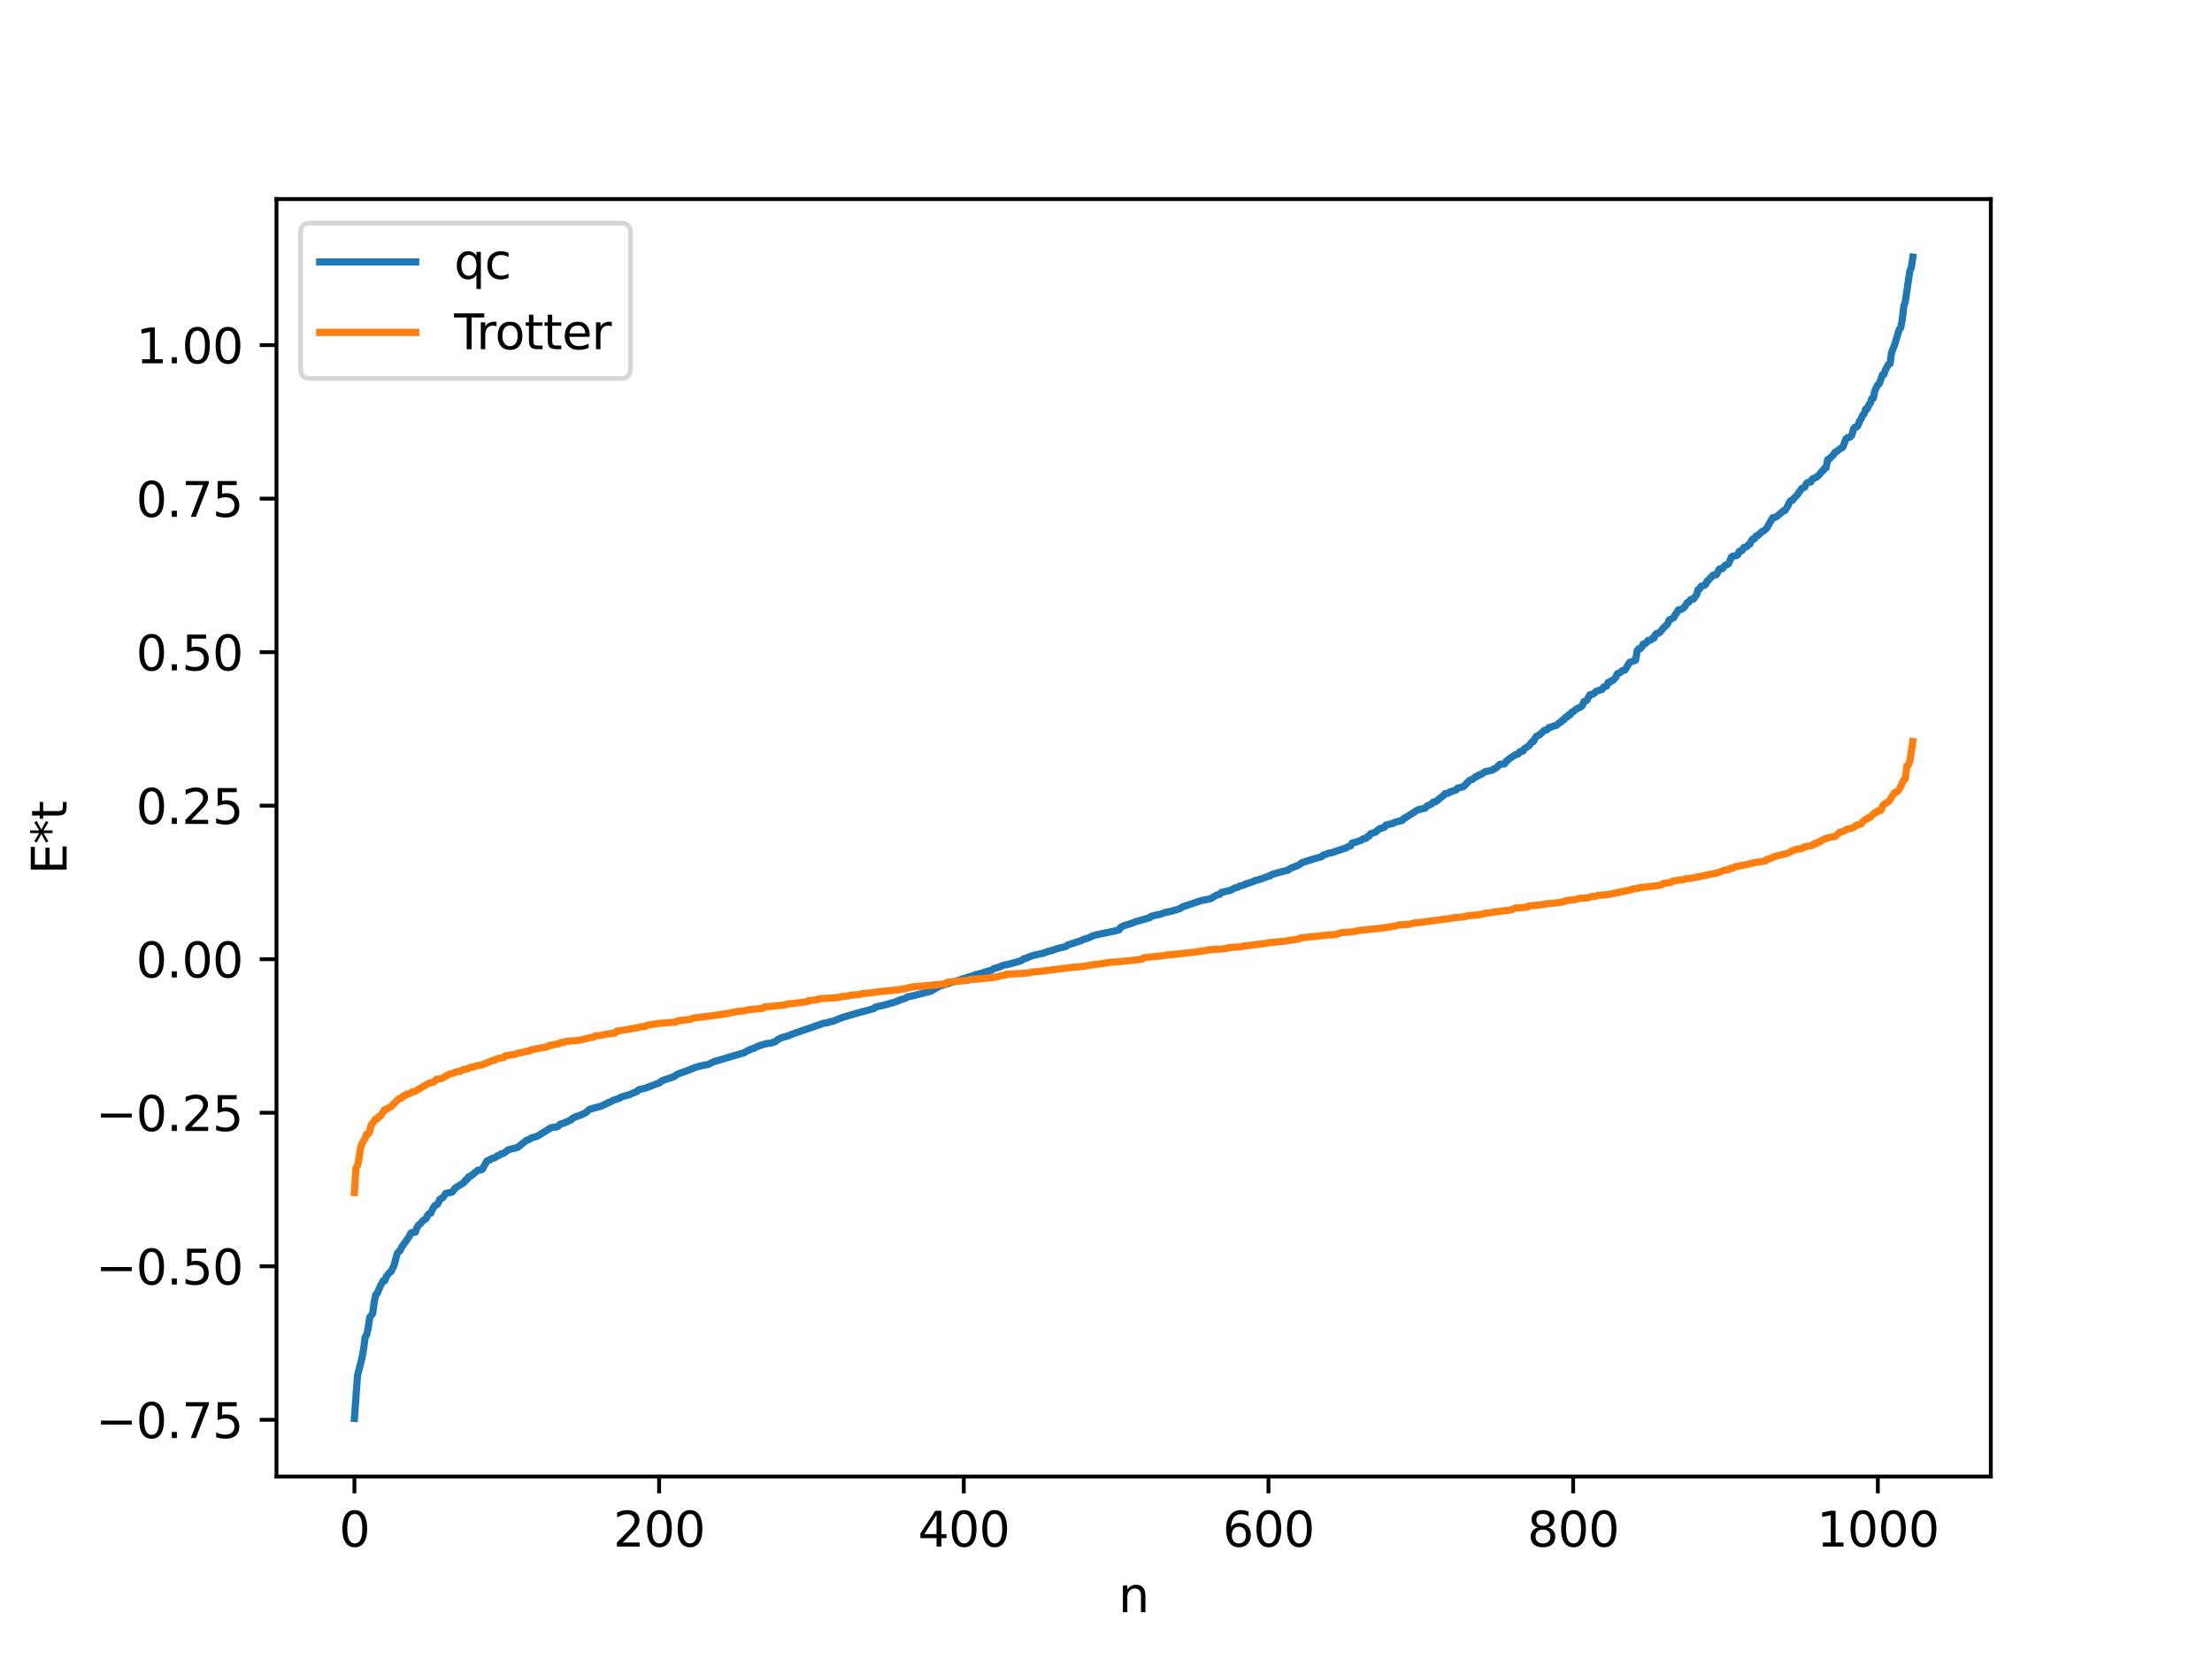 <?xml version="1.0" encoding="utf-8" standalone="no"?>
<!DOCTYPE svg PUBLIC "-//W3C//DTD SVG 1.1//EN"
  "http://www.w3.org/Graphics/SVG/1.1/DTD/svg11.dtd">
<svg xmlns:xlink="http://www.w3.org/1999/xlink" width="460.8pt" height="345.6pt" viewBox="0 0 460.8 345.6" xmlns="http://www.w3.org/2000/svg" version="1.1">
 <defs>
  <style type="text/css">*{stroke-linejoin: round; stroke-linecap: butt}</style>
 </defs>
 <g id="figure_1">
  <g id="patch_1">
   <path d="M 0 345.6 
L 460.8 345.6 
L 460.8 0 
L 0 0 
z
" style="fill: #ffffff"/>
  </g>
  <g id="axes_1">
   <g id="patch_2">
    <path d="M 57.6 307.584 
L 414.72 307.584 
L 414.72 41.472 
L 57.6 41.472 
z
" style="fill: #ffffff"/>
   </g>
   <g id="matplotlib.axis_1">
    <g id="xtick_1">
     <g id="line2d_1">
      <defs>
       <path id="m6cabd94295" d="M 0 0 
L 0 3.5 
" style="stroke: #000000; stroke-width: 0.8"/>
      </defs>
      <g>
       <use xlink:href="#m6cabd94295" x="73.833" y="307.584" style="stroke: #000000; stroke-width: 0.8"/>
      </g>
     </g>
     <g id="text_1">
      <!-- 0 -->
      <g transform="translate(70.651 322.182) scale(0.1 -0.1)">
       <defs>
        <path id="DejaVuSans-30" d="M 2034 4250 
Q 1547 4250 1301 3770 
Q 1056 3291 1056 2328 
Q 1056 1369 1301 889 
Q 1547 409 2034 409 
Q 2525 409 2770 889 
Q 3016 1369 3016 2328 
Q 3016 3291 2770 3770 
Q 2525 4250 2034 4250 
z
M 2034 4750 
Q 2819 4750 3233 4129 
Q 3647 3509 3647 2328 
Q 3647 1150 3233 529 
Q 2819 -91 2034 -91 
Q 1250 -91 836 529 
Q 422 1150 422 2328 
Q 422 3509 836 4129 
Q 1250 4750 2034 4750 
z
" transform="scale(0.016)"/>
       </defs>
       <use xlink:href="#DejaVuSans-30"/>
      </g>
     </g>
    </g>
    <g id="xtick_2">
     <g id="line2d_2">
      <g>
       <use xlink:href="#m6cabd94295" x="137.304" y="307.584" style="stroke: #000000; stroke-width: 0.8"/>
      </g>
     </g>
     <g id="text_2">
      <!-- 200 -->
      <g transform="translate(127.76 322.182) scale(0.1 -0.1)">
       <defs>
        <path id="DejaVuSans-32" d="M 1228 531 
L 3431 531 
L 3431 0 
L 469 0 
L 469 531 
Q 828 903 1448 1529 
Q 2069 2156 2228 2338 
Q 2531 2678 2651 2914 
Q 2772 3150 2772 3378 
Q 2772 3750 2511 3984 
Q 2250 4219 1831 4219 
Q 1534 4219 1204 4116 
Q 875 4013 500 3803 
L 500 4441 
Q 881 4594 1212 4672 
Q 1544 4750 1819 4750 
Q 2544 4750 2975 4387 
Q 3406 4025 3406 3419 
Q 3406 3131 3298 2873 
Q 3191 2616 2906 2266 
Q 2828 2175 2409 1742 
Q 1991 1309 1228 531 
z
" transform="scale(0.016)"/>
       </defs>
       <use xlink:href="#DejaVuSans-32"/>
       <use xlink:href="#DejaVuSans-30" x="63.623"/>
       <use xlink:href="#DejaVuSans-30" x="127.246"/>
      </g>
     </g>
    </g>
    <g id="xtick_3">
     <g id="line2d_3">
      <g>
       <use xlink:href="#m6cabd94295" x="200.775" y="307.584" style="stroke: #000000; stroke-width: 0.8"/>
      </g>
     </g>
     <g id="text_3">
      <!-- 400 -->
      <g transform="translate(191.231 322.182) scale(0.1 -0.1)">
       <defs>
        <path id="DejaVuSans-34" d="M 2419 4116 
L 825 1625 
L 2419 1625 
L 2419 4116 
z
M 2253 4666 
L 3047 4666 
L 3047 1625 
L 3713 1625 
L 3713 1100 
L 3047 1100 
L 3047 0 
L 2419 0 
L 2419 1100 
L 313 1100 
L 313 1709 
L 2253 4666 
z
" transform="scale(0.016)"/>
       </defs>
       <use xlink:href="#DejaVuSans-34"/>
       <use xlink:href="#DejaVuSans-30" x="63.623"/>
       <use xlink:href="#DejaVuSans-30" x="127.246"/>
      </g>
     </g>
    </g>
    <g id="xtick_4">
     <g id="line2d_4">
      <g>
       <use xlink:href="#m6cabd94295" x="264.246" y="307.584" style="stroke: #000000; stroke-width: 0.8"/>
      </g>
     </g>
     <g id="text_4">
      <!-- 600 -->
      <g transform="translate(254.702 322.182) scale(0.1 -0.1)">
       <defs>
        <path id="DejaVuSans-36" d="M 2113 2584 
Q 1688 2584 1439 2293 
Q 1191 2003 1191 1497 
Q 1191 994 1439 701 
Q 1688 409 2113 409 
Q 2538 409 2786 701 
Q 3034 994 3034 1497 
Q 3034 2003 2786 2293 
Q 2538 2584 2113 2584 
z
M 3366 4563 
L 3366 3988 
Q 3128 4100 2886 4159 
Q 2644 4219 2406 4219 
Q 1781 4219 1451 3797 
Q 1122 3375 1075 2522 
Q 1259 2794 1537 2939 
Q 1816 3084 2150 3084 
Q 2853 3084 3261 2657 
Q 3669 2231 3669 1497 
Q 3669 778 3244 343 
Q 2819 -91 2113 -91 
Q 1303 -91 875 529 
Q 447 1150 447 2328 
Q 447 3434 972 4092 
Q 1497 4750 2381 4750 
Q 2619 4750 2861 4703 
Q 3103 4656 3366 4563 
z
" transform="scale(0.016)"/>
       </defs>
       <use xlink:href="#DejaVuSans-36"/>
       <use xlink:href="#DejaVuSans-30" x="63.623"/>
       <use xlink:href="#DejaVuSans-30" x="127.246"/>
      </g>
     </g>
    </g>
    <g id="xtick_5">
     <g id="line2d_5">
      <g>
       <use xlink:href="#m6cabd94295" x="327.717" y="307.584" style="stroke: #000000; stroke-width: 0.8"/>
      </g>
     </g>
     <g id="text_5">
      <!-- 800 -->
      <g transform="translate(318.173 322.182) scale(0.1 -0.1)">
       <defs>
        <path id="DejaVuSans-38" d="M 2034 2216 
Q 1584 2216 1326 1975 
Q 1069 1734 1069 1313 
Q 1069 891 1326 650 
Q 1584 409 2034 409 
Q 2484 409 2743 651 
Q 3003 894 3003 1313 
Q 3003 1734 2745 1975 
Q 2488 2216 2034 2216 
z
M 1403 2484 
Q 997 2584 770 2862 
Q 544 3141 544 3541 
Q 544 4100 942 4425 
Q 1341 4750 2034 4750 
Q 2731 4750 3128 4425 
Q 3525 4100 3525 3541 
Q 3525 3141 3298 2862 
Q 3072 2584 2669 2484 
Q 3125 2378 3379 2068 
Q 3634 1759 3634 1313 
Q 3634 634 3220 271 
Q 2806 -91 2034 -91 
Q 1263 -91 848 271 
Q 434 634 434 1313 
Q 434 1759 690 2068 
Q 947 2378 1403 2484 
z
M 1172 3481 
Q 1172 3119 1398 2916 
Q 1625 2713 2034 2713 
Q 2441 2713 2670 2916 
Q 2900 3119 2900 3481 
Q 2900 3844 2670 4047 
Q 2441 4250 2034 4250 
Q 1625 4250 1398 4047 
Q 1172 3844 1172 3481 
z
" transform="scale(0.016)"/>
       </defs>
       <use xlink:href="#DejaVuSans-38"/>
       <use xlink:href="#DejaVuSans-30" x="63.623"/>
       <use xlink:href="#DejaVuSans-30" x="127.246"/>
      </g>
     </g>
    </g>
    <g id="xtick_6">
     <g id="line2d_6">
      <g>
       <use xlink:href="#m6cabd94295" x="391.188" y="307.584" style="stroke: #000000; stroke-width: 0.8"/>
      </g>
     </g>
     <g id="text_6">
      <!-- 1000 -->
      <g transform="translate(378.463 322.182) scale(0.1 -0.1)">
       <defs>
        <path id="DejaVuSans-31" d="M 794 531 
L 1825 531 
L 1825 4091 
L 703 3866 
L 703 4441 
L 1819 4666 
L 2450 4666 
L 2450 531 
L 3481 531 
L 3481 0 
L 794 0 
L 794 531 
z
" transform="scale(0.016)"/>
       </defs>
       <use xlink:href="#DejaVuSans-31"/>
       <use xlink:href="#DejaVuSans-30" x="63.623"/>
       <use xlink:href="#DejaVuSans-30" x="127.246"/>
       <use xlink:href="#DejaVuSans-30" x="190.869"/>
      </g>
     </g>
    </g>
    <g id="text_7">
     <!-- n -->
     <g transform="translate(232.991 335.861) scale(0.1 -0.1)">
      <defs>
       <path id="DejaVuSans-6e" d="M 3513 2113 
L 3513 0 
L 2938 0 
L 2938 2094 
Q 2938 2591 2744 2837 
Q 2550 3084 2163 3084 
Q 1697 3084 1428 2787 
Q 1159 2491 1159 1978 
L 1159 0 
L 581 0 
L 581 3500 
L 1159 3500 
L 1159 2956 
Q 1366 3272 1645 3428 
Q 1925 3584 2291 3584 
Q 2894 3584 3203 3211 
Q 3513 2838 3513 2113 
z
" transform="scale(0.016)"/>
      </defs>
      <use xlink:href="#DejaVuSans-6e"/>
     </g>
    </g>
   </g>
   <g id="matplotlib.axis_2">
    <g id="ytick_1">
     <g id="line2d_7">
      <defs>
       <path id="m968ac53bc9" d="M 0 0 
L -3.5 0 
" style="stroke: #000000; stroke-width: 0.8"/>
      </defs>
      <g>
       <use xlink:href="#m968ac53bc9" x="57.6" y="295.77" style="stroke: #000000; stroke-width: 0.8"/>
      </g>
     </g>
     <g id="text_8">
      <!-- −0.75 -->
      <g transform="translate(19.955 299.569) scale(0.1 -0.1)">
       <defs>
        <path id="DejaVuSans-2212" d="M 678 2272 
L 4684 2272 
L 4684 1741 
L 678 1741 
L 678 2272 
z
" transform="scale(0.016)"/>
        <path id="DejaVuSans-2e" d="M 684 794 
L 1344 794 
L 1344 0 
L 684 0 
L 684 794 
z
" transform="scale(0.016)"/>
        <path id="DejaVuSans-37" d="M 525 4666 
L 3525 4666 
L 3525 4397 
L 1831 0 
L 1172 0 
L 2766 4134 
L 525 4134 
L 525 4666 
z
" transform="scale(0.016)"/>
        <path id="DejaVuSans-35" d="M 691 4666 
L 3169 4666 
L 3169 4134 
L 1269 4134 
L 1269 2991 
Q 1406 3038 1543 3061 
Q 1681 3084 1819 3084 
Q 2600 3084 3056 2656 
Q 3513 2228 3513 1497 
Q 3513 744 3044 326 
Q 2575 -91 1722 -91 
Q 1428 -91 1123 -41 
Q 819 9 494 109 
L 494 744 
Q 775 591 1075 516 
Q 1375 441 1709 441 
Q 2250 441 2565 725 
Q 2881 1009 2881 1497 
Q 2881 1984 2565 2268 
Q 2250 2553 1709 2553 
Q 1456 2553 1204 2497 
Q 953 2441 691 2322 
L 691 4666 
z
" transform="scale(0.016)"/>
       </defs>
       <use xlink:href="#DejaVuSans-2212"/>
       <use xlink:href="#DejaVuSans-30" x="83.789"/>
       <use xlink:href="#DejaVuSans-2e" x="147.412"/>
       <use xlink:href="#DejaVuSans-37" x="179.199"/>
       <use xlink:href="#DejaVuSans-35" x="242.822"/>
      </g>
     </g>
    </g>
    <g id="ytick_2">
     <g id="line2d_8">
      <g>
       <use xlink:href="#m968ac53bc9" x="57.6" y="263.787" style="stroke: #000000; stroke-width: 0.8"/>
      </g>
     </g>
     <g id="text_9">
      <!-- −0.50 -->
      <g transform="translate(19.955 267.586) scale(0.1 -0.1)">
       <use xlink:href="#DejaVuSans-2212"/>
       <use xlink:href="#DejaVuSans-30" x="83.789"/>
       <use xlink:href="#DejaVuSans-2e" x="147.412"/>
       <use xlink:href="#DejaVuSans-35" x="179.199"/>
       <use xlink:href="#DejaVuSans-30" x="242.822"/>
      </g>
     </g>
    </g>
    <g id="ytick_3">
     <g id="line2d_9">
      <g>
       <use xlink:href="#m968ac53bc9" x="57.6" y="231.804" style="stroke: #000000; stroke-width: 0.8"/>
      </g>
     </g>
     <g id="text_10">
      <!-- −0.25 -->
      <g transform="translate(19.955 235.603) scale(0.1 -0.1)">
       <use xlink:href="#DejaVuSans-2212"/>
       <use xlink:href="#DejaVuSans-30" x="83.789"/>
       <use xlink:href="#DejaVuSans-2e" x="147.412"/>
       <use xlink:href="#DejaVuSans-32" x="179.199"/>
       <use xlink:href="#DejaVuSans-35" x="242.822"/>
      </g>
     </g>
    </g>
    <g id="ytick_4">
     <g id="line2d_10">
      <g>
       <use xlink:href="#m968ac53bc9" x="57.6" y="199.821" style="stroke: #000000; stroke-width: 0.8"/>
      </g>
     </g>
     <g id="text_11">
      <!-- 0.00 -->
      <g transform="translate(28.334 203.62) scale(0.1 -0.1)">
       <use xlink:href="#DejaVuSans-30"/>
       <use xlink:href="#DejaVuSans-2e" x="63.623"/>
       <use xlink:href="#DejaVuSans-30" x="95.41"/>
       <use xlink:href="#DejaVuSans-30" x="159.033"/>
      </g>
     </g>
    </g>
    <g id="ytick_5">
     <g id="line2d_11">
      <g>
       <use xlink:href="#m968ac53bc9" x="57.6" y="167.838" style="stroke: #000000; stroke-width: 0.8"/>
      </g>
     </g>
     <g id="text_12">
      <!-- 0.25 -->
      <g transform="translate(28.334 171.637) scale(0.1 -0.1)">
       <use xlink:href="#DejaVuSans-30"/>
       <use xlink:href="#DejaVuSans-2e" x="63.623"/>
       <use xlink:href="#DejaVuSans-32" x="95.41"/>
       <use xlink:href="#DejaVuSans-35" x="159.033"/>
      </g>
     </g>
    </g>
    <g id="ytick_6">
     <g id="line2d_12">
      <g>
       <use xlink:href="#m968ac53bc9" x="57.6" y="135.855" style="stroke: #000000; stroke-width: 0.8"/>
      </g>
     </g>
     <g id="text_13">
      <!-- 0.50 -->
      <g transform="translate(28.334 139.654) scale(0.1 -0.1)">
       <use xlink:href="#DejaVuSans-30"/>
       <use xlink:href="#DejaVuSans-2e" x="63.623"/>
       <use xlink:href="#DejaVuSans-35" x="95.41"/>
       <use xlink:href="#DejaVuSans-30" x="159.033"/>
      </g>
     </g>
    </g>
    <g id="ytick_7">
     <g id="line2d_13">
      <g>
       <use xlink:href="#m968ac53bc9" x="57.6" y="103.872" style="stroke: #000000; stroke-width: 0.8"/>
      </g>
     </g>
     <g id="text_14">
      <!-- 0.75 -->
      <g transform="translate(28.334 107.671) scale(0.1 -0.1)">
       <use xlink:href="#DejaVuSans-30"/>
       <use xlink:href="#DejaVuSans-2e" x="63.623"/>
       <use xlink:href="#DejaVuSans-37" x="95.41"/>
       <use xlink:href="#DejaVuSans-35" x="159.033"/>
      </g>
     </g>
    </g>
    <g id="ytick_8">
     <g id="line2d_14">
      <g>
       <use xlink:href="#m968ac53bc9" x="57.6" y="71.889" style="stroke: #000000; stroke-width: 0.8"/>
      </g>
     </g>
     <g id="text_15">
      <!-- 1.00 -->
      <g transform="translate(28.334 75.688) scale(0.1 -0.1)">
       <use xlink:href="#DejaVuSans-31"/>
       <use xlink:href="#DejaVuSans-2e" x="63.623"/>
       <use xlink:href="#DejaVuSans-30" x="95.41"/>
       <use xlink:href="#DejaVuSans-30" x="159.033"/>
      </g>
     </g>
    </g>
    <g id="text_16">
     <!-- E*t -->
     <g transform="translate(13.875 182.148) rotate(-90) scale(0.1 -0.1)">
      <defs>
       <path id="DejaVuSans-45" d="M 628 4666 
L 3578 4666 
L 3578 4134 
L 1259 4134 
L 1259 2753 
L 3481 2753 
L 3481 2222 
L 1259 2222 
L 1259 531 
L 3634 531 
L 3634 0 
L 628 0 
L 628 4666 
z
" transform="scale(0.016)"/>
       <path id="DejaVuSans-2a" d="M 3009 3897 
L 1888 3291 
L 3009 2681 
L 2828 2375 
L 1778 3009 
L 1778 1831 
L 1422 1831 
L 1422 3009 
L 372 2375 
L 191 2681 
L 1313 3291 
L 191 3897 
L 372 4206 
L 1422 3572 
L 1422 4750 
L 1778 4750 
L 1778 3572 
L 2828 4206 
L 3009 3897 
z
" transform="scale(0.016)"/>
       <path id="DejaVuSans-74" d="M 1172 4494 
L 1172 3500 
L 2356 3500 
L 2356 3053 
L 1172 3053 
L 1172 1153 
Q 1172 725 1289 603 
Q 1406 481 1766 481 
L 2356 481 
L 2356 0 
L 1766 0 
Q 1100 0 847 248 
Q 594 497 594 1153 
L 594 3053 
L 172 3053 
L 172 3500 
L 594 3500 
L 594 4494 
L 1172 4494 
z
" transform="scale(0.016)"/>
      </defs>
      <use xlink:href="#DejaVuSans-45"/>
      <use xlink:href="#DejaVuSans-2a" x="63.184"/>
      <use xlink:href="#DejaVuSans-74" x="113.184"/>
     </g>
    </g>
   </g>
   <g id="line2d_15">
    <path d="M 73.833 295.488 
L 74.467 286.593 
L 75.42 282.815 
L 75.737 281.099 
L 76.054 278.574 
L 76.372 278.125 
L 76.689 276.726 
L 77.006 274.464 
L 77.641 273.6 
L 77.958 271.178 
L 78.276 269.68 
L 78.593 269.418 
L 79.228 267.896 
L 79.862 266.777 
L 80.18 266.757 
L 80.497 265.902 
L 81.132 265.105 
L 81.449 264.927 
L 82.084 263.615 
L 82.719 261.214 
L 83.036 260.737 
L 83.353 260.525 
L 83.671 259.815 
L 85.258 257.552 
L 85.575 256.898 
L 85.892 256.747 
L 86.527 256.687 
L 86.844 255.787 
L 87.162 255.226 
L 87.479 255.034 
L 88.114 254.268 
L 88.748 253.909 
L 89.066 253.159 
L 89.383 252.84 
L 89.7 252.758 
L 90.335 251.486 
L 90.653 251.094 
L 90.97 250.984 
L 91.287 250.66 
L 91.605 249.858 
L 92.239 249.492 
L 92.874 248.605 
L 93.826 248.398 
L 94.143 248.349 
L 94.461 248.025 
L 94.778 247.533 
L 96.682 246.32 
L 97 245.807 
L 97.317 245.685 
L 97.634 245.12 
L 97.952 245.088 
L 99.539 243.786 
L 100.173 243.717 
L 100.491 243.55 
L 101.443 241.837 
L 102.077 241.608 
L 102.395 241.354 
L 103.029 241.203 
L 103.664 240.745 
L 103.981 240.7 
L 104.299 240.417 
L 104.934 240.263 
L 105.886 239.509 
L 107.79 239.046 
L 109.694 237.548 
L 110.329 237.346 
L 110.646 237.066 
L 111.915 236.708 
L 114.772 234.937 
L 116.041 234.736 
L 116.358 234.544 
L 116.676 234.189 
L 117.628 233.908 
L 117.945 233.691 
L 118.262 233.661 
L 118.58 233.442 
L 118.897 233.368 
L 119.215 233.022 
L 120.167 232.504 
L 120.484 232.495 
L 122.071 231.782 
L 122.705 231.14 
L 123.658 230.855 
L 124.927 230.505 
L 125.244 230.456 
L 125.879 230.101 
L 126.196 230.009 
L 126.831 229.603 
L 127.148 229.553 
L 127.783 229.199 
L 129.053 228.783 
L 129.37 228.533 
L 130.957 228.078 
L 132.543 227.449 
L 133.178 226.969 
L 134.448 226.678 
L 136.669 225.83 
L 137.304 225.624 
L 137.939 225.119 
L 140.16 224.364 
L 140.477 224.227 
L 141.112 223.77 
L 143.334 222.971 
L 144.92 222.334 
L 145.872 222.065 
L 146.824 221.863 
L 147.459 221.77 
L 148.729 221.158 
L 155.076 219.286 
L 155.71 218.881 
L 156.028 218.794 
L 156.345 218.579 
L 156.98 218.421 
L 157.932 217.932 
L 159.519 217.433 
L 160.788 217.258 
L 161.105 217.083 
L 161.423 217.055 
L 162.058 216.564 
L 162.692 216.223 
L 163.327 216.012 
L 164.279 215.764 
L 164.914 215.466 
L 171.578 213.157 
L 172.53 213.023 
L 172.848 212.838 
L 173.482 212.776 
L 174.117 212.494 
L 175.069 212.11 
L 175.704 211.892 
L 177.608 211.328 
L 179.195 210.885 
L 180.464 210.531 
L 182.051 210.105 
L 182.368 209.794 
L 184.59 209.275 
L 186.494 208.727 
L 187.129 208.481 
L 187.446 208.295 
L 188.081 208.136 
L 188.715 207.911 
L 189.033 207.679 
L 190.302 207.411 
L 193.793 206.525 
L 194.428 206.189 
L 195.697 205.453 
L 202.679 203.263 
L 203.314 203.009 
L 203.948 202.906 
L 205.218 202.485 
L 206.487 202.143 
L 207.122 201.74 
L 208.074 201.488 
L 209.026 201.072 
L 209.978 200.895 
L 211.248 200.56 
L 212.517 200.203 
L 212.834 200.068 
L 213.152 199.785 
L 213.786 199.592 
L 215.056 199.082 
L 216.643 198.717 
L 217.277 198.602 
L 218.229 198.223 
L 219.181 197.973 
L 220.451 197.553 
L 222.038 197.17 
L 222.355 196.884 
L 225.211 195.954 
L 225.846 195.624 
L 226.481 195.496 
L 227.75 194.914 
L 228.385 194.741 
L 232.193 193.949 
L 233.145 193.683 
L 233.462 193.172 
L 234.097 192.853 
L 235.684 192.369 
L 236.636 191.972 
L 237.905 191.64 
L 239.175 191.249 
L 239.492 191.175 
L 239.81 190.892 
L 240.762 190.653 
L 241.714 190.445 
L 242.666 190.096 
L 244.253 189.774 
L 245.839 189.265 
L 246.474 188.862 
L 250.282 187.606 
L 252.186 187.22 
L 253.456 186.456 
L 254.091 186.296 
L 254.408 185.931 
L 255.36 185.698 
L 256.312 185.487 
L 257.264 184.967 
L 257.899 184.826 
L 258.216 184.592 
L 259.168 184.354 
L 259.486 184.131 
L 259.803 184.093 
L 260.438 183.838 
L 261.072 183.669 
L 261.39 183.446 
L 262.024 183.318 
L 262.659 183.124 
L 263.294 182.898 
L 263.929 182.621 
L 264.563 182.469 
L 264.881 182.204 
L 266.15 181.814 
L 268.054 181.333 
L 268.372 181.246 
L 268.689 180.958 
L 270.593 180.191 
L 271.228 179.707 
L 273.767 178.895 
L 274.401 178.73 
L 275.036 178.541 
L 275.353 178.452 
L 275.671 178.119 
L 276.305 177.949 
L 276.623 177.766 
L 277.258 177.681 
L 280.431 176.624 
L 281.066 176.263 
L 281.383 176.175 
L 281.7 175.606 
L 282.653 175.379 
L 283.287 175.115 
L 283.605 175.038 
L 283.922 174.761 
L 284.557 174.634 
L 284.874 174.262 
L 285.191 174.204 
L 285.509 173.676 
L 286.461 173.388 
L 287.413 172.626 
L 288.365 172.371 
L 288.682 171.881 
L 289.317 171.758 
L 289.952 171.55 
L 290.269 171.524 
L 290.586 171.287 
L 292.173 170.868 
L 292.491 170.423 
L 292.808 170.334 
L 295.347 168.708 
L 296.934 168.328 
L 297.251 167.91 
L 298.203 167.497 
L 298.52 167.118 
L 299.155 166.971 
L 299.79 166.434 
L 300.742 165.681 
L 301.059 165.306 
L 301.694 165.243 
L 302.011 164.957 
L 302.329 164.937 
L 302.646 164.769 
L 303.281 164.61 
L 303.598 164.191 
L 304.867 163.88 
L 306.137 162.556 
L 306.772 162.347 
L 307.406 161.784 
L 307.724 161.735 
L 308.041 161.434 
L 308.358 161.41 
L 308.993 161.042 
L 309.31 160.784 
L 310.897 160.437 
L 311.215 160.147 
L 311.532 160.076 
L 312.167 159.511 
L 312.484 159.214 
L 313.436 159.13 
L 313.753 158.58 
L 314.071 158.399 
L 314.388 158.072 
L 315.023 157.661 
L 315.658 157.252 
L 316.292 157.036 
L 316.61 156.595 
L 317.244 156.463 
L 317.562 155.959 
L 318.514 155.362 
L 319.148 154.526 
L 319.466 154.466 
L 319.783 153.783 
L 320.1 153.366 
L 320.735 153.058 
L 321.37 152.495 
L 321.687 152.145 
L 322.322 152.001 
L 322.639 151.576 
L 322.957 151.524 
L 323.591 151.264 
L 324.226 151.12 
L 324.861 150.544 
L 325.178 150.414 
L 325.496 149.989 
L 325.813 149.928 
L 326.13 149.42 
L 326.448 149.38 
L 326.765 148.92 
L 327.082 148.914 
L 327.4 148.388 
L 327.717 148.264 
L 328.352 147.724 
L 329.304 147.261 
L 329.621 146.996 
L 329.939 146.167 
L 330.573 145.885 
L 331.208 144.739 
L 331.843 144.602 
L 332.16 144.386 
L 332.477 144.028 
L 333.747 143.61 
L 334.064 143.126 
L 334.699 142.916 
L 335.016 142.146 
L 335.334 142.139 
L 335.651 141.819 
L 335.968 141.764 
L 336.603 141.086 
L 336.92 140.352 
L 337.555 140.082 
L 337.872 139.761 
L 338.507 139.582 
L 339.459 137.994 
L 340.729 137.521 
L 341.046 135.542 
L 341.363 135.145 
L 341.681 135.134 
L 341.998 134.833 
L 342.315 134.15 
L 342.633 134.137 
L 342.95 133.924 
L 343.267 133.44 
L 343.902 133.339 
L 344.22 132.963 
L 344.537 132.948 
L 344.854 132.196 
L 345.172 131.918 
L 345.489 131.906 
L 345.806 131.719 
L 346.441 130.89 
L 347.393 129.964 
L 347.71 129.17 
L 348.662 128.669 
L 348.98 128.024 
L 349.297 127.679 
L 349.615 127.061 
L 350.249 126.927 
L 350.567 126.765 
L 350.884 126.47 
L 351.519 125.5 
L 351.836 125.423 
L 352.153 124.945 
L 352.471 124.806 
L 352.788 124.789 
L 353.423 123.908 
L 353.74 122.819 
L 354.058 122.706 
L 354.375 122.119 
L 355.01 121.966 
L 355.327 121.707 
L 355.644 121.007 
L 355.962 120.834 
L 356.279 120.395 
L 356.596 120.166 
L 356.914 119.792 
L 357.548 119.732 
L 358.183 118.54 
L 358.818 118.466 
L 359.135 117.981 
L 359.453 117.726 
L 359.77 117.658 
L 360.087 117.42 
L 360.722 116.003 
L 361.039 115.856 
L 361.674 115.759 
L 361.991 115.605 
L 362.309 114.854 
L 362.626 114.825 
L 362.943 114.627 
L 363.261 114.071 
L 363.896 113.865 
L 364.213 113.479 
L 364.53 113.356 
L 364.848 112.66 
L 365.165 112.269 
L 365.482 112.249 
L 365.8 111.679 
L 366.117 111.618 
L 367.069 110.728 
L 367.386 110.629 
L 368.021 110.051 
L 369.291 107.853 
L 369.608 107.844 
L 370.243 107.518 
L 371.512 106.404 
L 371.829 106.367 
L 372.464 105.374 
L 372.781 104.633 
L 373.099 104.253 
L 373.416 104.233 
L 373.734 103.763 
L 374.368 103.132 
L 375.32 101.766 
L 375.955 101.489 
L 376.272 100.794 
L 376.59 100.506 
L 377.224 100.405 
L 377.542 99.791 
L 378.494 99.36 
L 379.129 98.739 
L 379.446 98.264 
L 379.763 98.084 
L 380.081 97.544 
L 380.398 97.469 
L 380.715 95.766 
L 381.033 95.652 
L 381.985 94.688 
L 382.302 94.183 
L 382.62 94.044 
L 383.254 93.526 
L 383.889 93.17 
L 384.524 91.469 
L 384.841 91.167 
L 385.158 91.149 
L 385.476 90.994 
L 385.793 90.609 
L 386.11 89.35 
L 386.428 88.985 
L 386.745 88.963 
L 387.062 88.606 
L 387.38 87.722 
L 387.697 87.284 
L 388.015 86.5 
L 388.332 86.202 
L 388.649 85.22 
L 388.967 85.188 
L 389.284 84.382 
L 389.601 84.038 
L 389.919 83.047 
L 390.236 82.984 
L 390.553 81.433 
L 391.188 80.122 
L 391.505 79.91 
L 392.14 78.076 
L 392.458 78.014 
L 392.775 77.03 
L 393.41 75.896 
L 393.727 75.755 
L 394.044 73.436 
L 394.679 71.854 
L 395.631 68.667 
L 395.948 68.281 
L 396.266 66.656 
L 396.583 63.874 
L 396.9 62.891 
L 397.853 56.47 
L 398.17 55.686 
L 398.487 53.568 
L 398.487 53.568 
" clip-path="url(#p1d4cc29db6)" style="fill: none; stroke: #1f77b4; stroke-width: 1.5; stroke-linecap: square"/>
   </g>
   <g id="line2d_16">
    <path d="M 73.833 248.435 
L 74.15 243.318 
L 74.467 242.817 
L 74.785 241.363 
L 75.102 239.099 
L 75.42 238.201 
L 76.054 237.153 
L 76.372 236.246 
L 76.689 236.246 
L 77.006 235.796 
L 77.324 234.313 
L 77.641 233.982 
L 78.276 233.083 
L 78.593 233.083 
L 78.91 232.582 
L 79.228 232.565 
L 80.18 231.129 
L 80.497 231.129 
L 81.132 230.678 
L 81.449 230.539 
L 83.036 228.927 
L 83.671 228.736 
L 83.988 228.349 
L 84.305 228.314 
L 84.623 227.966 
L 84.94 227.966 
L 85.258 227.746 
L 85.575 227.719 
L 85.892 227.465 
L 86.527 227.334 
L 87.162 226.918 
L 89.383 225.636 
L 90.335 225.422 
L 90.97 224.803 
L 91.922 224.718 
L 93.509 223.81 
L 94.461 223.523 
L 95.096 223.268 
L 96.048 223.151 
L 96.365 222.849 
L 96.682 222.849 
L 97.317 222.629 
L 97.634 222.602 
L 97.952 222.348 
L 98.904 222.214 
L 99.221 222.043 
L 100.491 221.801 
L 101.125 221.527 
L 102.712 220.894 
L 103.029 220.894 
L 103.347 220.63 
L 103.981 220.444 
L 104.934 220.304 
L 105.251 219.952 
L 107.472 219.601 
L 107.79 219.412 
L 108.742 219.261 
L 109.694 218.978 
L 110.329 218.946 
L 110.646 218.693 
L 114.137 218.034 
L 114.454 217.748 
L 115.089 217.732 
L 115.724 217.511 
L 116.358 217.473 
L 116.676 217.231 
L 117.628 217.097 
L 117.945 216.925 
L 120.484 216.739 
L 122.071 216.386 
L 123.023 216.123 
L 123.658 216.08 
L 123.975 215.782 
L 124.927 215.733 
L 126.514 215.402 
L 127.783 215.249 
L 128.1 215.187 
L 128.418 214.835 
L 132.543 214.143 
L 133.496 213.896 
L 134.448 213.829 
L 134.765 213.575 
L 136.669 213.288 
L 137.304 213.166 
L 140.477 212.962 
L 140.795 212.917 
L 141.112 212.673 
L 143.968 212.324 
L 144.286 212.113 
L 145.238 211.98 
L 147.459 211.703 
L 149.998 211.372 
L 151.267 211.143 
L 151.585 211.14 
L 152.22 210.964 
L 152.854 210.862 
L 153.806 210.66 
L 154.758 210.616 
L 155.71 210.404 
L 156.345 210.291 
L 157.297 210.209 
L 158.884 210.07 
L 159.201 209.769 
L 160.471 209.664 
L 163.644 209.321 
L 163.962 209.18 
L 165.231 209.053 
L 166.5 208.882 
L 167.453 208.743 
L 168.087 208.711 
L 168.405 208.458 
L 170.309 208.256 
L 170.626 208.053 
L 173.165 207.916 
L 174.752 207.77 
L 175.386 207.584 
L 176.656 207.497 
L 176.973 207.347 
L 178.243 207.239 
L 179.195 207.161 
L 179.512 206.996 
L 181.099 206.863 
L 183.638 206.537 
L 184.59 206.449 
L 186.494 206.254 
L 187.446 206.152 
L 188.081 206.026 
L 188.398 206.022 
L 189.033 205.847 
L 189.985 205.614 
L 196.967 204.953 
L 197.284 204.652 
L 197.919 204.546 
L 201.727 204.204 
L 202.044 204.066 
L 203.948 203.935 
L 207.122 203.594 
L 208.709 203.232 
L 209.343 203.15 
L 209.661 202.936 
L 212.834 202.799 
L 214.421 202.653 
L 215.056 202.477 
L 216.96 202.328 
L 217.595 202.227 
L 222.99 201.563 
L 223.624 201.481 
L 225.211 201.371 
L 225.846 201.275 
L 226.798 201.133 
L 228.067 200.913 
L 229.337 200.771 
L 230.289 200.627 
L 231.241 200.468 
L 232.51 200.381 
L 233.462 200.312 
L 234.415 200.202 
L 237.905 199.835 
L 238.223 199.535 
L 238.858 199.429 
L 242.348 199.095 
L 242.983 198.949 
L 244.887 198.792 
L 245.522 198.712 
L 249.33 198.287 
L 249.965 198.163 
L 250.6 198.114 
L 252.186 197.815 
L 254.725 197.68 
L 255.677 197.536 
L 255.995 197.394 
L 258.534 197.239 
L 258.851 197.113 
L 259.803 197.004 
L 262.659 196.638 
L 263.611 196.574 
L 264.246 196.376 
L 266.467 196.194 
L 268.054 196.016 
L 268.689 195.888 
L 270.593 195.612 
L 270.91 195.379 
L 275.988 194.861 
L 276.623 194.775 
L 278.21 194.69 
L 279.479 194.284 
L 281.383 194.167 
L 283.287 193.821 
L 284.239 193.714 
L 287.73 193.36 
L 288.365 193.268 
L 289.634 193.071 
L 290.904 192.867 
L 291.221 192.699 
L 293.443 192.563 
L 294.077 192.409 
L 294.712 192.242 
L 296.299 192.122 
L 296.934 191.995 
L 297.886 191.887 
L 301.059 191.457 
L 301.694 191.406 
L 302.963 191.174 
L 304.233 191.053 
L 304.867 191.026 
L 305.502 190.825 
L 308.676 190.495 
L 309.31 190.262 
L 310.58 190.118 
L 311.215 189.981 
L 312.167 189.901 
L 313.119 189.744 
L 314.388 189.617 
L 315.023 189.463 
L 315.658 189.167 
L 317.244 189.05 
L 317.879 188.982 
L 318.196 188.963 
L 318.514 188.729 
L 320.735 188.525 
L 321.37 188.412 
L 321.687 188.408 
L 322.322 188.252 
L 324.226 188.083 
L 325.496 187.922 
L 325.813 187.75 
L 326.13 187.734 
L 326.448 187.581 
L 328.034 187.445 
L 328.669 187.223 
L 329.304 187.125 
L 330.891 187.025 
L 331.525 186.77 
L 332.477 186.692 
L 332.795 186.518 
L 334.699 186.399 
L 339.777 185.377 
L 340.094 185.178 
L 341.363 185.026 
L 341.681 184.889 
L 342.95 184.781 
L 343.902 184.638 
L 345.489 184.483 
L 346.124 184.346 
L 346.441 184.049 
L 347.393 183.932 
L 348.028 183.845 
L 348.345 183.597 
L 349.297 183.408 
L 349.932 183.308 
L 350.567 183.291 
L 351.201 183.043 
L 352.471 182.935 
L 356.914 181.997 
L 357.548 181.914 
L 358.183 181.648 
L 358.5 181.602 
L 359.135 181.286 
L 360.087 181.171 
L 360.405 180.896 
L 361.039 180.842 
L 361.357 180.59 
L 364.213 180.027 
L 365.165 179.772 
L 365.8 179.666 
L 366.752 179.509 
L 367.386 179.423 
L 367.704 179.366 
L 368.021 179.07 
L 368.339 178.932 
L 368.656 178.929 
L 369.608 178.444 
L 372.464 177.744 
L 373.099 177.347 
L 374.368 176.89 
L 375.32 176.797 
L 375.638 176.531 
L 376.272 176.362 
L 377.542 176.1 
L 377.859 175.779 
L 378.494 175.725 
L 378.811 175.386 
L 379.129 175.381 
L 379.763 174.91 
L 380.398 174.647 
L 381.35 174.403 
L 381.985 174.306 
L 382.302 174.249 
L 383.254 173.362 
L 383.572 173.356 
L 384.841 172.711 
L 385.476 172.626 
L 386.11 172.383 
L 386.745 171.882 
L 387.38 171.735 
L 387.697 171.679 
L 388.015 171.155 
L 388.332 170.983 
L 388.649 170.662 
L 388.967 170.613 
L 389.284 170.269 
L 389.601 170.264 
L 390.553 169.286 
L 390.871 169.275 
L 391.188 168.896 
L 391.823 168.835 
L 392.14 167.956 
L 392.458 167.577 
L 393.41 166.977 
L 393.727 166.618 
L 394.362 165.544 
L 394.679 165.152 
L 394.996 165.062 
L 395.631 164.499 
L 396.583 162.46 
L 396.9 162.279 
L 397.218 159.592 
L 397.535 159.382 
L 397.853 158.606 
L 398.487 154.475 
L 398.487 154.475 
" clip-path="url(#p1d4cc29db6)" style="fill: none; stroke: #ff7f0e; stroke-width: 1.5; stroke-linecap: square"/>
   </g>
   <g id="patch_3">
    <path d="M 57.6 307.584 
L 57.6 41.472 
" style="fill: none; stroke: #000000; stroke-width: 0.8; stroke-linejoin: miter; stroke-linecap: square"/>
   </g>
   <g id="patch_4">
    <path d="M 414.72 307.584 
L 414.72 41.472 
" style="fill: none; stroke: #000000; stroke-width: 0.8; stroke-linejoin: miter; stroke-linecap: square"/>
   </g>
   <g id="patch_5">
    <path d="M 57.6 307.584 
L 414.72 307.584 
" style="fill: none; stroke: #000000; stroke-width: 0.8; stroke-linejoin: miter; stroke-linecap: square"/>
   </g>
   <g id="patch_6">
    <path d="M 57.6 41.472 
L 414.72 41.472 
" style="fill: none; stroke: #000000; stroke-width: 0.8; stroke-linejoin: miter; stroke-linecap: square"/>
   </g>
   <g id="legend_1">
    <g id="patch_7">
     <path d="M 64.6 78.828 
L 129.342 78.828 
Q 131.342 78.828 131.342 76.828 
L 131.342 48.472 
Q 131.342 46.472 129.342 46.472 
L 64.6 46.472 
Q 62.6 46.472 62.6 48.472 
L 62.6 76.828 
Q 62.6 78.828 64.6 78.828 
z
" style="fill: #ffffff; opacity: 0.8; stroke: #cccccc; stroke-linejoin: miter"/>
    </g>
    <g id="line2d_17">
     <path d="M 66.6 54.57 
L 76.6 54.57 
L 86.6 54.57 
" style="fill: none; stroke: #1f77b4; stroke-width: 1.5; stroke-linecap: square"/>
    </g>
    <g id="text_17">
     <!-- qc -->
     <g transform="translate(94.6 58.07) scale(0.1 -0.1)">
      <defs>
       <path id="DejaVuSans-71" d="M 947 1747 
Q 947 1113 1208 752 
Q 1469 391 1925 391 
Q 2381 391 2643 752 
Q 2906 1113 2906 1747 
Q 2906 2381 2643 2742 
Q 2381 3103 1925 3103 
Q 1469 3103 1208 2742 
Q 947 2381 947 1747 
z
M 2906 525 
Q 2725 213 2448 61 
Q 2172 -91 1784 -91 
Q 1150 -91 751 415 
Q 353 922 353 1747 
Q 353 2572 751 3078 
Q 1150 3584 1784 3584 
Q 2172 3584 2448 3432 
Q 2725 3281 2906 2969 
L 2906 3500 
L 3481 3500 
L 3481 -1331 
L 2906 -1331 
L 2906 525 
z
" transform="scale(0.016)"/>
       <path id="DejaVuSans-63" d="M 3122 3366 
L 3122 2828 
Q 2878 2963 2633 3030 
Q 2388 3097 2138 3097 
Q 1578 3097 1268 2742 
Q 959 2388 959 1747 
Q 959 1106 1268 751 
Q 1578 397 2138 397 
Q 2388 397 2633 464 
Q 2878 531 3122 666 
L 3122 134 
Q 2881 22 2623 -34 
Q 2366 -91 2075 -91 
Q 1284 -91 818 406 
Q 353 903 353 1747 
Q 353 2603 823 3093 
Q 1294 3584 2113 3584 
Q 2378 3584 2631 3529 
Q 2884 3475 3122 3366 
z
" transform="scale(0.016)"/>
      </defs>
      <use xlink:href="#DejaVuSans-71"/>
      <use xlink:href="#DejaVuSans-63" x="63.477"/>
     </g>
    </g>
    <g id="line2d_18">
     <path d="M 66.6 69.249 
L 76.6 69.249 
L 86.6 69.249 
" style="fill: none; stroke: #ff7f0e; stroke-width: 1.5; stroke-linecap: square"/>
    </g>
    <g id="text_18">
     <!-- Trotter -->
     <g transform="translate(94.6 72.749) scale(0.1 -0.1)">
      <defs>
       <path id="DejaVuSans-54" d="M -19 4666 
L 3928 4666 
L 3928 4134 
L 2272 4134 
L 2272 0 
L 1638 0 
L 1638 4134 
L -19 4134 
L -19 4666 
z
" transform="scale(0.016)"/>
       <path id="DejaVuSans-72" d="M 2631 2963 
Q 2534 3019 2420 3045 
Q 2306 3072 2169 3072 
Q 1681 3072 1420 2755 
Q 1159 2438 1159 1844 
L 1159 0 
L 581 0 
L 581 3500 
L 1159 3500 
L 1159 2956 
Q 1341 3275 1631 3429 
Q 1922 3584 2338 3584 
Q 2397 3584 2469 3576 
Q 2541 3569 2628 3553 
L 2631 2963 
z
" transform="scale(0.016)"/>
       <path id="DejaVuSans-6f" d="M 1959 3097 
Q 1497 3097 1228 2736 
Q 959 2375 959 1747 
Q 959 1119 1226 758 
Q 1494 397 1959 397 
Q 2419 397 2687 759 
Q 2956 1122 2956 1747 
Q 2956 2369 2687 2733 
Q 2419 3097 1959 3097 
z
M 1959 3584 
Q 2709 3584 3137 3096 
Q 3566 2609 3566 1747 
Q 3566 888 3137 398 
Q 2709 -91 1959 -91 
Q 1206 -91 779 398 
Q 353 888 353 1747 
Q 353 2609 779 3096 
Q 1206 3584 1959 3584 
z
" transform="scale(0.016)"/>
       <path id="DejaVuSans-65" d="M 3597 1894 
L 3597 1613 
L 953 1613 
Q 991 1019 1311 708 
Q 1631 397 2203 397 
Q 2534 397 2845 478 
Q 3156 559 3463 722 
L 3463 178 
Q 3153 47 2828 -22 
Q 2503 -91 2169 -91 
Q 1331 -91 842 396 
Q 353 884 353 1716 
Q 353 2575 817 3079 
Q 1281 3584 2069 3584 
Q 2775 3584 3186 3129 
Q 3597 2675 3597 1894 
z
M 3022 2063 
Q 3016 2534 2758 2815 
Q 2500 3097 2075 3097 
Q 1594 3097 1305 2825 
Q 1016 2553 972 2059 
L 3022 2063 
z
" transform="scale(0.016)"/>
      </defs>
      <use xlink:href="#DejaVuSans-54"/>
      <use xlink:href="#DejaVuSans-72" x="46.334"/>
      <use xlink:href="#DejaVuSans-6f" x="85.197"/>
      <use xlink:href="#DejaVuSans-74" x="146.379"/>
      <use xlink:href="#DejaVuSans-74" x="185.588"/>
      <use xlink:href="#DejaVuSans-65" x="224.797"/>
      <use xlink:href="#DejaVuSans-72" x="286.32"/>
     </g>
    </g>
   </g>
  </g>
 </g>
 <defs>
  <clipPath id="p1d4cc29db6">
   <rect x="57.6" y="41.472" width="357.12" height="266.112"/>
  </clipPath>
 </defs>
</svg>
